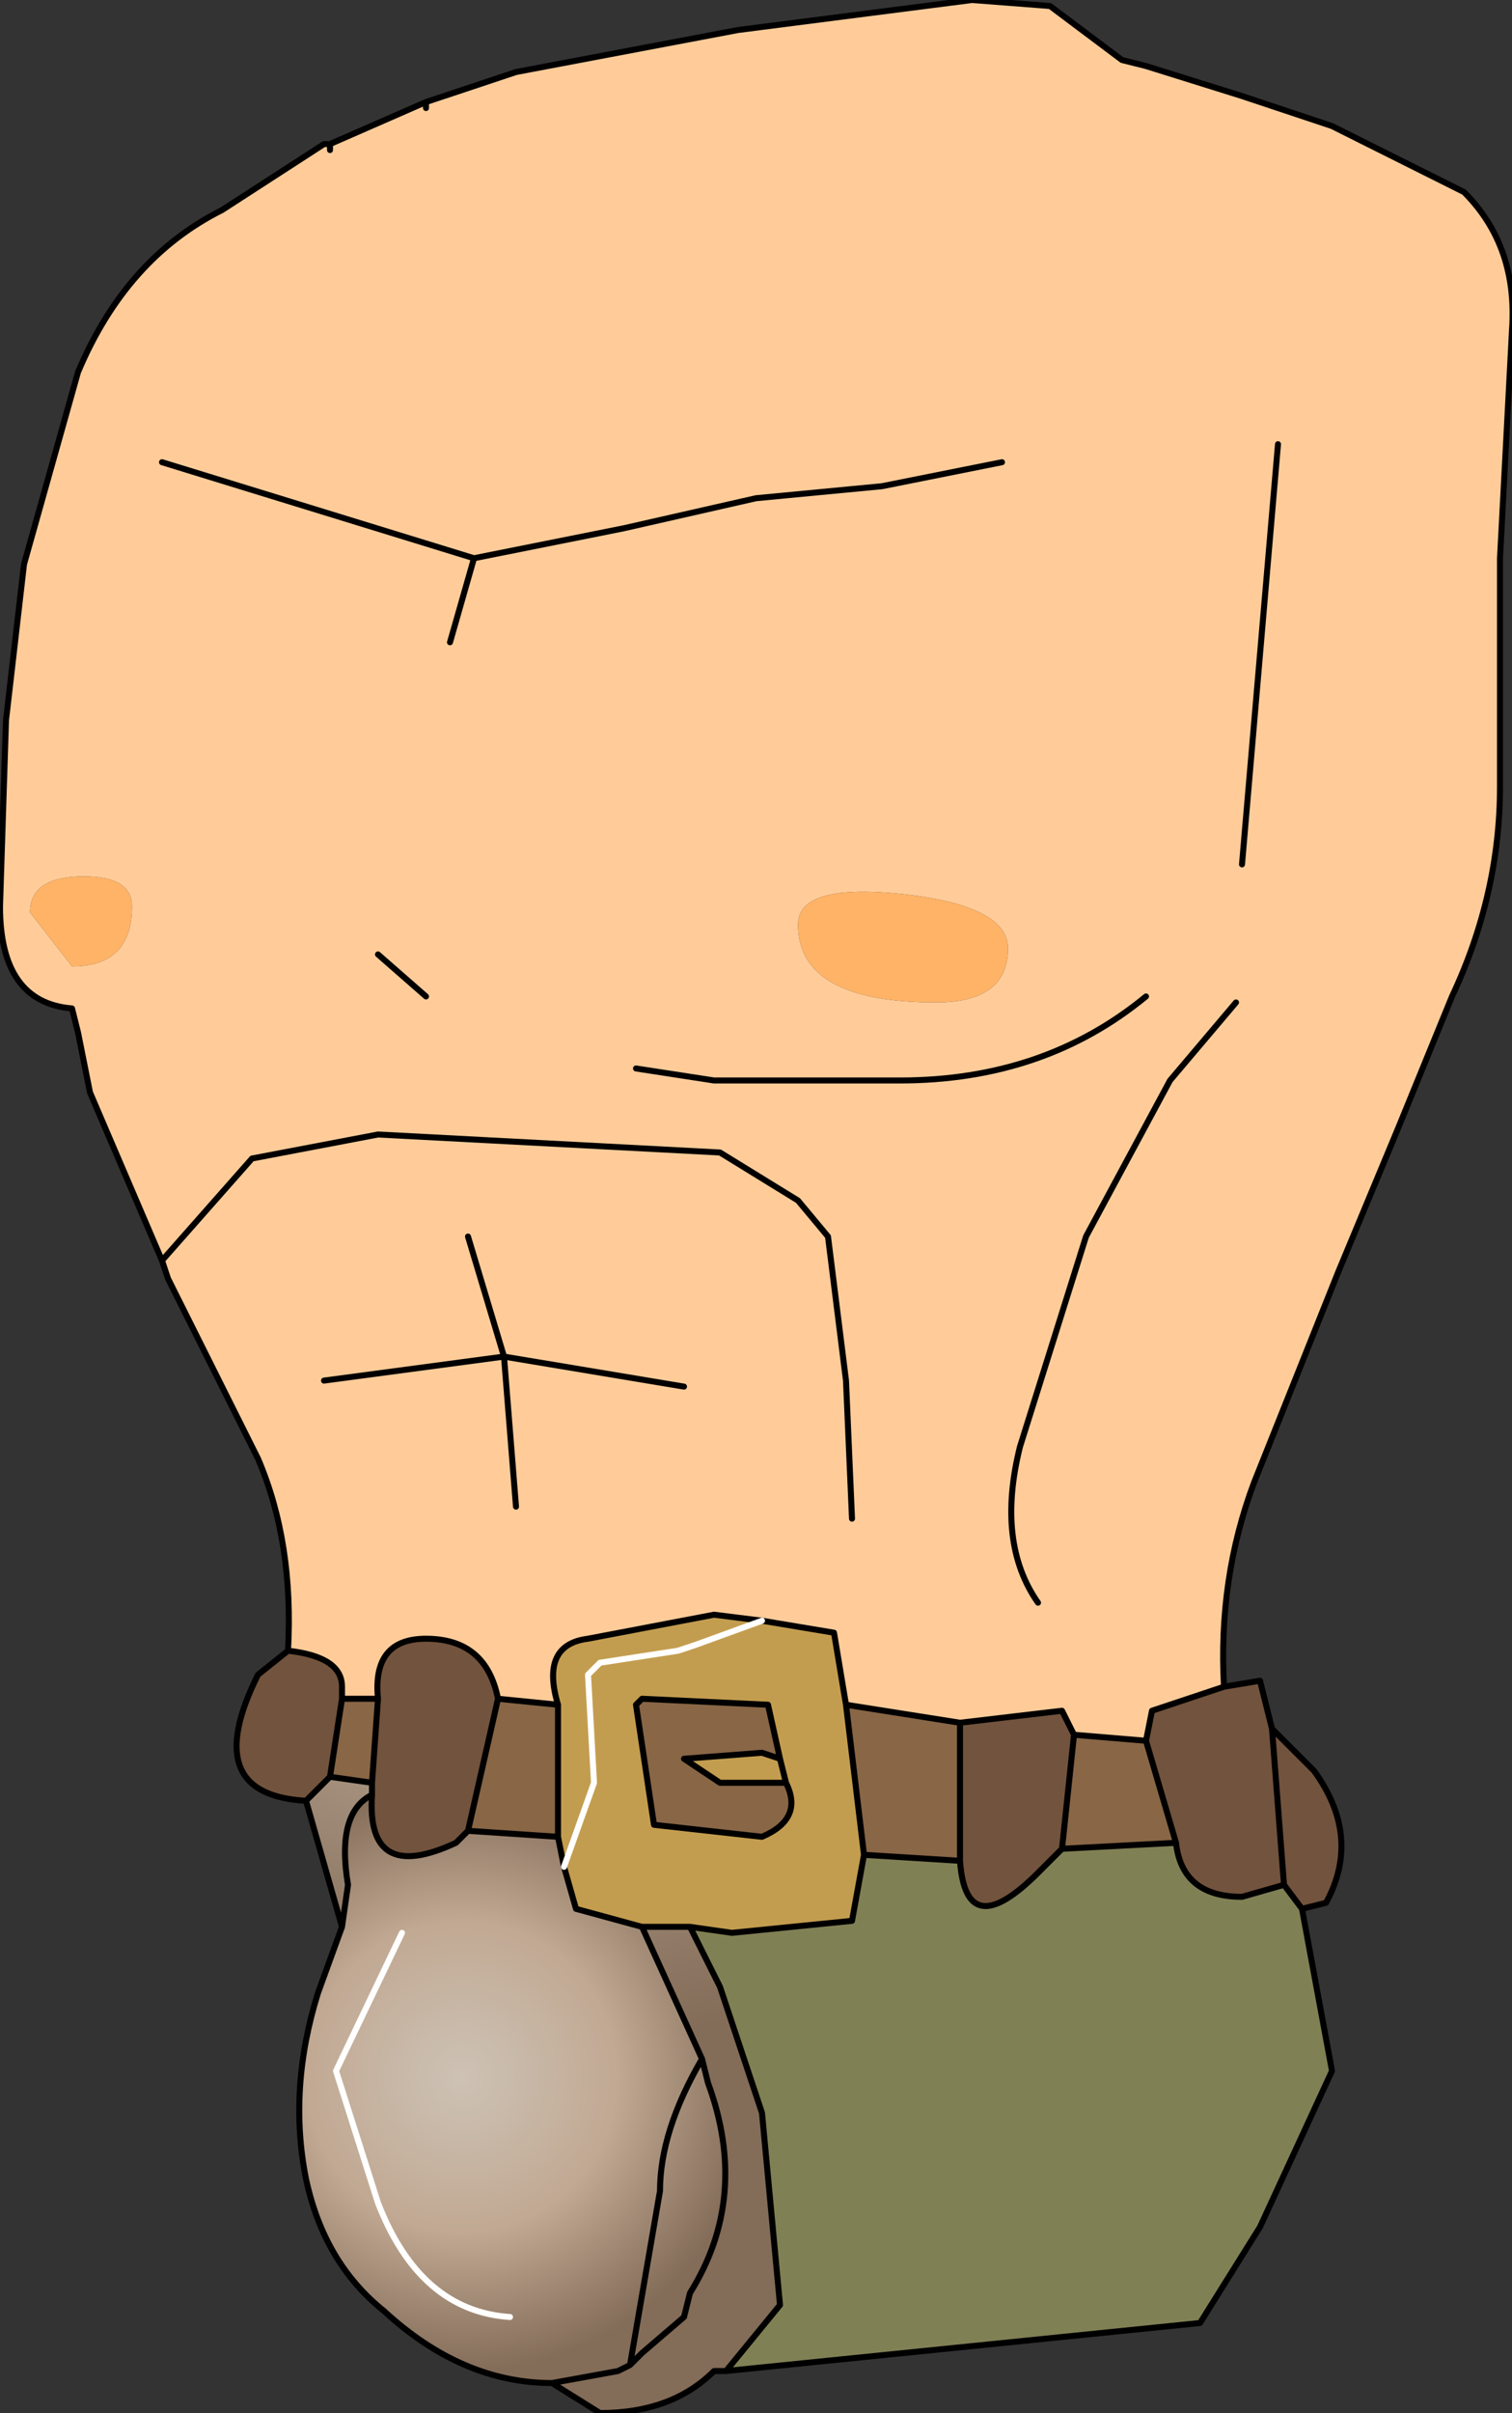 <?xml version="1.0" encoding="UTF-8" standalone="no"?>
<svg xmlns:xlink="http://www.w3.org/1999/xlink" height="20.1px" width="12.6px" xmlns="http://www.w3.org/2000/svg">
  <rect width="100%" height="100%" fill="#333333" stroke="none"/>
  <g transform="matrix(1.0, 0.0, 0.0, 1.0, 1.0, 0.95)">
    <path d="M2.55 -0.05 L2.55 -0.1 2.55 -0.05 M1.75 0.25 L1.75 0.3 1.7 0.25 1.75 0.25 M5.05 18.8 L4.95 18.8 Q4.6 19.15 4.0 19.15 L3.6 18.9 4.15 18.8 4.25 18.75 4.35 18.65 4.7 18.35 4.75 18.15 Q5.25 17.35 4.9 16.4 L4.85 16.2 4.35 15.1 4.75 15.1 5.0 15.6 5.35 16.65 5.5 18.25 5.05 18.8 M1.85 15.1 L1.55 14.05 1.75 13.85 2.1 13.9 2.1 14.0 Q1.8 14.15 1.9 14.75 L1.85 15.1" fill="url(#gradient0)" fill-rule="evenodd" stroke="none"/>
    <path d="M7.95 13.5 L8.55 13.55 8.8 14.4 7.85 14.45 7.95 13.5 M7.0 14.55 L6.2 14.5 6.05 13.25 7.0 13.4 7.0 14.55 M5.5 13.7 L5.35 13.65 4.7 13.7 5.0 13.9 5.55 13.9 Q5.7 14.2 5.35 14.35 L4.45 14.25 4.3 13.25 4.35 13.2 5.4 13.25 5.5 13.7 M2.15 13.2 L2.1 13.9 1.75 13.85 1.85 13.2 2.15 13.2 M2.9 14.3 L3.15 13.2 3.65 13.25 3.65 14.35 2.9 14.3" fill="#886646" fill-rule="evenodd" stroke="none"/>
    <path d="M9.2 13.1 L9.5 13.05 9.6 13.45 9.95 13.8 Q10.35 14.35 10.05 14.9 L9.85 14.95 9.7 14.75 9.35 14.85 Q8.85 14.85 8.8 14.4 L8.55 13.55 8.6 13.3 9.2 13.1 M1.55 14.05 Q0.65 14.0 1.15 13.0 L1.4 12.8 Q1.85 12.85 1.85 13.1 L1.85 13.2 1.75 13.85 1.55 14.05 M9.6 13.45 L9.7 14.75 9.6 13.45 M7.0 13.4 L7.85 13.3 7.95 13.5 7.85 14.45 7.65 14.65 Q7.05 15.25 7.0 14.55 L7.0 13.4 M2.15 13.2 Q2.1 12.7 2.55 12.7 3.05 12.7 3.15 13.2 L2.9 14.3 2.8 14.4 Q2.05 14.75 2.1 14.0 L2.1 13.9 2.15 13.2" fill="#72533d" fill-rule="evenodd" stroke="none"/>
    <path d="M6.2 14.5 L6.1 15.05 5.1 15.15 4.75 15.1 4.35 15.1 3.8 14.95 3.7 14.6 3.95 13.9 3.9 13.0 3.95 12.95 4.0 12.9 4.65 12.8 4.8 12.75 5.35 12.55 4.8 12.75 4.65 12.8 4.0 12.9 3.95 12.95 3.9 13.0 3.95 13.9 3.7 14.6 3.65 14.35 3.65 13.25 Q3.5 12.75 3.9 12.7 L4.95 12.5 5.35 12.55 5.95 12.65 6.05 13.25 6.2 14.5 M5.5 13.7 L5.55 13.9 5.5 13.7 5.4 13.25 4.35 13.2 4.3 13.25 4.45 14.25 5.35 14.35 Q5.7 14.2 5.55 13.9 L5.0 13.9 4.7 13.7 5.35 13.65 5.5 13.7" fill="#c39d4f" fill-rule="evenodd" stroke="none"/>
    <path d="M3.6 18.9 Q2.85 18.9 2.2 18.3 1.7 17.9 1.55 17.2 1.4 16.45 1.65 15.65 L1.85 15.1 1.9 14.75 Q1.8 14.15 2.1 14.0 2.05 14.75 2.8 14.4 L2.9 14.3 3.65 14.35 3.7 14.6 3.8 14.95 4.35 15.1 4.85 16.2 4.9 16.4 Q5.25 17.35 4.75 18.15 L4.7 18.35 4.35 18.65 4.25 18.75 4.15 18.8 3.6 18.9 M2.35 15.15 L1.8 16.3 2.15 17.4 Q2.5 18.3 3.25 18.35 2.5 18.3 2.15 17.4 L1.8 16.3 2.35 15.15 M4.85 16.2 Q4.5 16.8 4.5 17.3 L4.25 18.75 4.5 17.3 Q4.5 16.8 4.85 16.2" fill="url(#gradient1)" fill-rule="evenodd" stroke="none"/>
    <path d="M2.55 -0.1 L2.55 -0.05 2.55 -0.1 3.3 -0.35 5.15 -0.7 7.1 -0.95 7.75 -0.9 8.35 -0.45 8.55 -0.4 9.35 -0.15 10.1 0.1 11.2 0.65 Q11.65 1.1 11.6 1.8 L11.5 3.7 11.5 5.6 Q11.5 6.5 11.1 7.35 L10.65 8.45 10.15 9.65 9.45 11.4 Q9.15 12.2 9.2 13.1 L8.6 13.3 8.55 13.55 7.95 13.5 7.85 13.3 7.0 13.4 6.05 13.25 5.95 12.65 5.35 12.55 4.95 12.5 3.9 12.7 Q3.5 12.75 3.65 13.25 L3.15 13.2 Q3.05 12.7 2.55 12.7 2.1 12.7 2.15 13.2 L1.85 13.2 1.85 13.1 Q1.85 12.85 1.4 12.8 1.45 11.9 1.15 11.2 L0.4 9.7 0.35 9.55 -0.25 8.15 -0.35 7.65 -0.4 7.45 Q-1.0 7.4 -1.0 6.6 L-0.95 5.05 -0.8 3.75 -0.35 2.15 Q0.05 1.2 0.85 0.8 L1.7 0.25 1.75 0.3 1.75 0.25 2.55 -0.1 M6.1 11.7 L6.05 10.55 5.9 9.35 5.65 9.05 5.0 8.65 2.15 8.5 1.1 8.7 0.35 9.55 1.1 8.7 2.15 8.5 5.0 8.65 5.65 9.05 5.9 9.35 6.05 10.55 6.1 11.7 M0.35 2.9 L2.95 3.7 4.2 3.45 5.3 3.2 6.35 3.1 7.35 2.9 6.35 3.1 5.3 3.2 4.2 3.45 2.95 3.7 2.75 4.4 2.95 3.7 0.35 2.9 M9.3 7.4 L8.75 8.05 8.05 9.35 7.5 11.1 Q7.3 11.9 7.65 12.4 7.3 11.9 7.5 11.1 L8.05 9.35 8.75 8.05 9.3 7.4 M2.15 7.0 L2.55 7.35 2.15 7.0 M3.3 11.6 L3.2 10.35 4.7 10.6 3.2 10.35 3.3 11.6 M2.9 9.35 L3.2 10.35 1.7 10.55 3.2 10.35 2.9 9.35 M4.3 7.95 L4.95 8.05 6.5 8.05 Q7.7 8.05 8.55 7.35 7.7 8.05 6.5 8.05 L4.95 8.05 4.3 7.95 M6.8 7.4 Q7.4 7.4 7.4 6.95 7.4 6.6 6.55 6.5 5.65 6.4 5.65 6.75 5.65 7.4 6.8 7.4 M9.35 6.25 L9.65 2.75 9.35 6.25 M-0.75 6.65 L-0.4 7.1 Q0.1 7.1 0.1 6.6 0.1 6.35 -0.3 6.35 -0.75 6.35 -0.75 6.65" fill="#ffcc99" fill-rule="evenodd" stroke="none"/>
    <path d="M6.8 7.4 Q5.65 7.4 5.65 6.75 5.65 6.4 6.55 6.5 7.4 6.6 7.4 6.95 7.4 7.4 6.8 7.4 M-0.75 6.65 Q-0.75 6.35 -0.3 6.35 0.1 6.35 0.1 6.6 0.1 7.1 -0.4 7.1 L-0.75 6.65" fill="#feb367" fill-rule="evenodd" stroke="none"/>
    <path d="M9.85 14.95 L10.1 16.3 9.5 17.6 9.0 18.4 5.05 18.8 5.5 18.25 5.35 16.65 5.0 15.6 4.75 15.1 5.1 15.15 6.1 15.05 6.2 14.5 7.0 14.55 Q7.05 15.25 7.65 14.65 L7.85 14.45 8.8 14.4 Q8.85 14.85 9.35 14.85 L9.7 14.75 9.85 14.95" fill="#808055" fill-rule="evenodd" stroke="none"/>
    <path d="M2.55 -0.05 L2.55 -0.1 1.75 0.25 1.75 0.3 M1.7 0.25 L0.85 0.8 Q0.05 1.2 -0.35 2.15 L-0.8 3.75 -0.95 5.05 -1.0 6.6 Q-1.0 7.4 -0.4 7.45 L-0.35 7.65 -0.25 8.15 0.35 9.55 1.1 8.7 2.15 8.5 5.0 8.65 5.65 9.05 5.9 9.35 6.05 10.55 6.1 11.7 M2.55 -0.1 L3.3 -0.35 5.15 -0.7 7.1 -0.95 7.75 -0.9 8.35 -0.45 8.55 -0.4 9.35 -0.15 10.1 0.1 11.2 0.65 Q11.65 1.1 11.6 1.8 L11.5 3.7 11.5 5.6 Q11.5 6.5 11.1 7.35 L10.65 8.45 10.15 9.65 9.45 11.4 Q9.15 12.2 9.2 13.1 L9.5 13.05 9.6 13.45 9.95 13.8 Q10.35 14.35 10.05 14.9 L9.85 14.95 10.1 16.3 9.5 17.6 9.0 18.4 5.05 18.8 4.95 18.8 Q4.6 19.15 4.0 19.15 L3.6 18.9 Q2.85 18.9 2.2 18.3 1.7 17.9 1.55 17.2 1.4 16.45 1.65 15.65 L1.85 15.1 1.55 14.05 Q0.65 14.0 1.15 13.0 L1.4 12.8 Q1.45 11.9 1.15 11.2 L0.4 9.7 0.35 9.55 M7.35 2.9 L6.35 3.1 5.3 3.2 4.2 3.45 2.95 3.7 2.75 4.4 M2.95 3.7 L0.35 2.9 M1.7 0.25 L1.75 0.25 M8.55 7.35 Q7.7 8.05 6.5 8.05 L4.95 8.05 4.3 7.95 M1.7 10.55 L3.2 10.35 2.9 9.35 M4.7 10.6 L3.2 10.35 3.3 11.6 M2.55 7.35 L2.15 7.0 M7.65 12.4 Q7.3 11.9 7.5 11.1 L8.05 9.35 8.75 8.05 9.3 7.4 M9.65 2.75 L9.35 6.25 M8.55 13.55 L8.6 13.3 9.2 13.1 M7.95 13.5 L8.55 13.55 8.8 14.4 Q8.85 14.85 9.35 14.85 L9.7 14.75 9.6 13.45 M7.0 13.4 L7.85 13.3 7.95 13.5 7.85 14.45 8.8 14.4 M7.85 14.45 L7.65 14.65 Q7.05 15.25 7.0 14.55 L6.2 14.5 6.1 15.05 5.1 15.15 4.75 15.1 5.0 15.6 5.35 16.65 5.5 18.25 5.05 18.8 M9.7 14.75 L9.85 14.95 M6.05 13.25 L5.95 12.65 5.35 12.55 4.95 12.5 3.9 12.7 Q3.5 12.75 3.65 13.25 L3.65 14.35 3.7 14.6 3.8 14.95 4.35 15.1 4.75 15.1 M5.55 13.9 L5.5 13.7 5.35 13.65 4.7 13.7 5.0 13.9 5.55 13.9 Q5.7 14.2 5.35 14.35 L4.45 14.25 4.3 13.25 4.35 13.2 5.4 13.25 5.5 13.7 M7.0 14.55 L7.0 13.4 6.05 13.25 6.2 14.5 M3.15 13.2 Q3.05 12.7 2.55 12.7 2.1 12.7 2.15 13.2 L2.1 13.9 2.1 14.0 Q2.05 14.75 2.8 14.4 L2.9 14.3 3.15 13.2 3.65 13.25 M2.9 14.3 L3.65 14.35 M1.75 13.85 L2.1 13.9 M1.85 13.2 L1.85 13.1 Q1.85 12.85 1.4 12.8 M2.15 13.2 L1.85 13.2 1.75 13.85 1.55 14.05 M2.1 14.0 Q1.8 14.15 1.9 14.75 L1.85 15.1 M4.35 15.1 L4.85 16.2 4.9 16.4 Q5.25 17.35 4.75 18.15 L4.7 18.35 4.35 18.65 4.25 18.75 4.15 18.8 3.6 18.9 M4.25 18.75 L4.5 17.3 Q4.5 16.8 4.85 16.2" fill="none" stroke="#000000" stroke-linecap="round" stroke-linejoin="round" stroke-width="0.05"/>
    <path d="M3.25 18.35 Q2.5 18.3 2.15 17.4 L1.8 16.3 2.35 15.15" fill="none" stroke="#ffffff" stroke-linecap="round" stroke-linejoin="round" stroke-width="0.05"/>
    <path d="M5.35 12.55 L4.8 12.75 4.65 12.8 4.0 12.9 3.95 12.95 3.9 13.0 3.95 13.9 3.7 14.6" fill="none" stroke="#ffffff" stroke-linecap="round" stroke-linejoin="round" stroke-width="0.05"/>
  </g>
  <defs>
    <radialGradient cx="0" cy="0" gradientTransform="matrix(0.009, 0.0, 0.0, 0.012, 3.6, 6.25)" gradientUnits="userSpaceOnUse" id="gradient0" r="819.2" spreadMethod="pad">
      <stop offset="0.0" stop-color="#fff4e7"/>
      <stop offset="0.522" stop-color="#d3c4b2"/>
      <stop offset="1.0" stop-color="#836c58"/>
    </radialGradient>
    <radialGradient cx="0" cy="0" gradientTransform="matrix(0.003, 0.0, 0.0, 0.003, 2.85, 16.35)" gradientUnits="userSpaceOnUse" id="gradient1" r="819.2" spreadMethod="pad">
      <stop offset="0.0" stop-color="#cdc2b5"/>
      <stop offset="0.522" stop-color="#c1a993"/>
      <stop offset="1.0" stop-color="#836c58"/>
    </radialGradient>
  </defs>
</svg>
